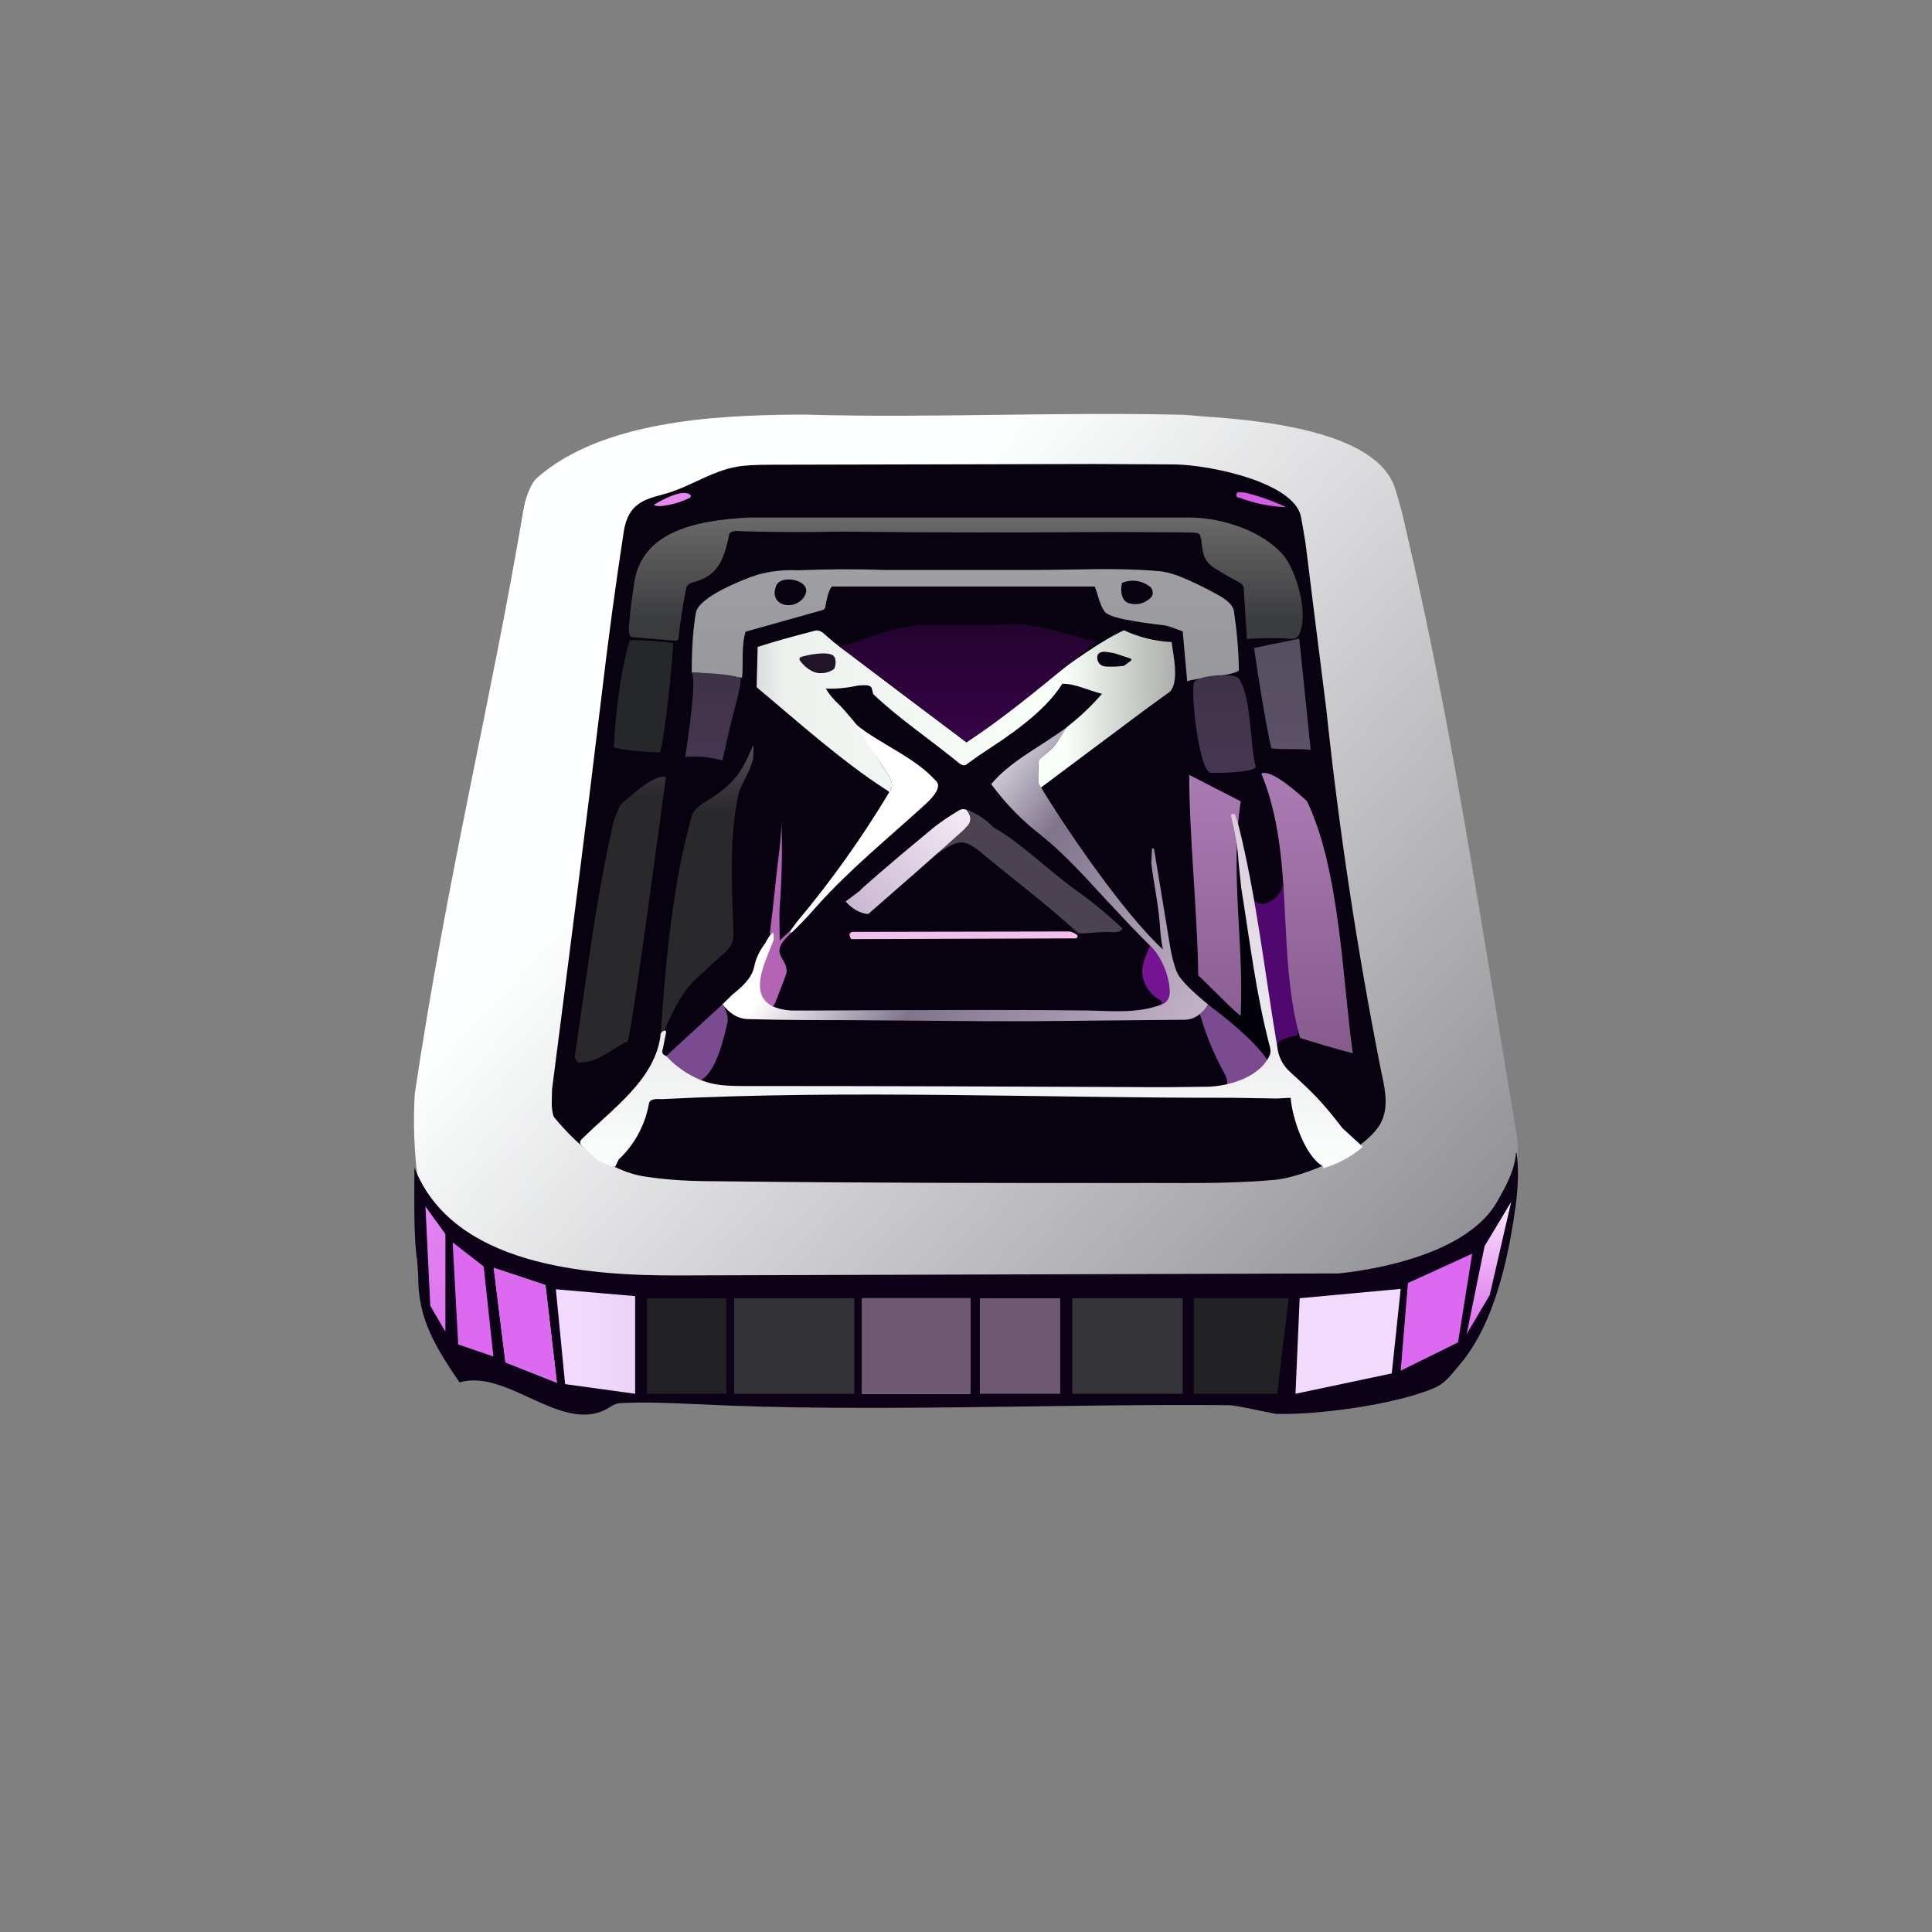 <svg width="24" height="24" viewBox="0 0 24 24" fill="none" xmlns="http://www.w3.org/2000/svg">
<rect x="0" y="0" width="24" height="24" fill="#808080" stroke="none"/>
<path d="M14.627 5.151C14.73 5.151 14.838 5.164 14.949 5.173C15.566 5.216 17.105 5.331 17.332 6.073C17.383 6.236 17.426 6.394 17.46 6.557C18.017 8.914 18.36 11.229 18.845 14.121C18.845 14.173 18.858 14.229 18.858 14.284C18.729 15.639 17.22 15.836 16.157 15.836L12.965 15.857C11.31 15.823 10.65 15.848 8.473 15.857C7.41 15.857 5.636 15.848 5.195 14.687C5.145 14.324 5.131 13.956 5.152 13.59C5.559 10.864 6.103 8.704 6.502 6.334C6.519 6.236 6.549 6.133 6.6 6.034C6.618 5.991 6.652 5.953 6.686 5.923C7.483 5.237 8.859 5.16 9.849 5.151H10.02C11.555 5.194 13.093 5.117 14.627 5.151Z" fill="url(#paint0_linear_99_1561)"/>
<path d="M14.58 5.769L13.595 5.764L9.596 5.773C9.382 5.773 9.236 5.781 9.15 5.799C8.829 5.854 8.555 6.06 8.238 6.141C7.998 6.206 7.805 6.257 7.749 6.6C7.646 7.274 7.554 7.95 7.475 8.627C7.278 10.264 7.068 11.897 6.858 13.53C6.858 13.641 6.84 13.761 6.879 13.873C7.179 14.237 7.406 14.387 7.642 14.498C7.779 14.563 7.903 14.601 8.028 14.618C8.31 14.661 8.598 14.674 8.923 14.674C10.805 14.696 12.313 14.696 14.006 14.696C14.615 14.691 15.223 14.713 15.828 14.657C16.192 14.627 17.01 14.289 17.169 13.916C17.255 13.714 17.195 13.487 17.152 13.281C16.859 11.8 16.633 10.305 16.475 8.803C16.388 8.119 16.303 7.434 16.218 6.75C16.201 6.641 16.182 6.533 16.162 6.424C16.085 5.996 15.039 5.773 14.58 5.769Z" fill="#080210"/>
<path d="M9.909 7.084C10.26 7.071 10.616 7.067 10.972 7.08H12.845C13.35 7.08 13.865 7.05 14.37 7.093C14.456 7.097 14.542 7.119 14.636 7.153C14.799 7.217 14.957 7.294 15.112 7.38C15.206 7.431 15.318 7.5 15.33 7.603C15.365 7.839 15.386 8.079 15.39 8.319C15.39 8.391 14.829 8.421 14.748 8.464L14.692 7.843C14.623 7.821 14.542 7.783 14.477 7.77C14.392 7.757 13.805 7.701 13.727 7.603C13.659 7.517 13.642 7.389 13.599 7.286H10.342C10.295 7.294 10.26 7.496 10.252 7.543C10.249 7.553 10.244 7.562 10.236 7.569C10.229 7.576 10.219 7.58 10.209 7.581L9.262 7.847C9.206 8.031 9.236 8.233 9.219 8.417C9.009 8.417 8.803 8.361 8.593 8.353C8.593 8.079 8.606 7.834 8.645 7.611C8.679 7.414 9.236 7.196 9.408 7.14C9.571 7.095 9.74 7.076 9.909 7.084ZM13.938 7.243C13.916 7.329 13.925 7.47 14.032 7.496C14.13 7.521 14.216 7.496 14.289 7.431C14.332 7.393 14.323 7.346 14.302 7.303C14.253 7.258 14.192 7.229 14.126 7.218C14.061 7.208 13.994 7.216 13.933 7.243H13.938ZM9.639 7.286C9.553 7.513 9.836 7.594 9.973 7.436C10.153 7.217 9.699 7.114 9.639 7.281V7.286Z" fill="url(#paint1_linear_99_1561)"/>
<path d="M13.963 7.83C14.149 7.917 14.35 7.966 14.555 7.976C14.568 8.109 14.67 8.524 14.503 8.614L14.225 8.816L12.918 9.793C12.908 9.776 12.902 9.757 12.9 9.737C12.892 9.651 12.896 9.553 12.905 9.437L13.063 9.304C13.14 9.227 13.183 9.12 13.256 9.03C13.415 8.906 13.56 8.769 13.689 8.619C13.702 8.631 13.706 8.623 13.689 8.619C13.518 8.576 13.35 8.49 13.196 8.494C12.973 8.854 12.519 9.15 12.172 9.377L12.022 9.484C11.979 9.531 11.932 9.497 11.893 9.463C11.546 9.18 11.173 8.931 10.848 8.623L10.83 8.554C10.818 8.494 10.702 8.516 10.659 8.516C10.522 8.546 10.389 8.559 10.26 8.554C10.295 8.619 10.355 8.691 10.44 8.769C10.466 8.794 10.706 9.069 10.753 9.154C10.839 9.321 10.938 9.484 11.045 9.643C11.088 9.716 11.096 9.771 11.045 9.844C11.036 9.827 11.019 9.814 10.993 9.801C10.436 9.441 9.879 8.936 9.399 8.537L9.412 8.036C9.639 7.963 9.862 7.903 10.093 7.843C10.136 7.83 10.17 7.821 10.222 7.86C10.307 7.937 10.393 8.01 10.488 8.074L11.246 8.649L12.009 9.219C12.485 8.863 13.462 8.053 13.963 7.83ZM13.633 8.194C13.62 8.13 13.65 8.096 13.727 8.096L13.839 8.113C13.869 8.121 14.07 8.156 14.053 8.199L14.049 8.207C14.023 8.229 13.98 8.276 13.95 8.276C13.895 8.284 13.822 8.284 13.736 8.276C13.68 8.276 13.646 8.246 13.633 8.194Z" fill="url(#paint2_linear_99_1561)"/>
<path d="M13.727 8.096L13.839 8.113L14.045 8.181C14.049 8.183 14.052 8.186 14.053 8.19C14.055 8.194 14.055 8.199 14.053 8.203L14.049 8.207L13.963 8.271C13.889 8.281 13.815 8.284 13.74 8.28C13.68 8.276 13.646 8.246 13.633 8.194C13.62 8.13 13.65 8.096 13.727 8.096Z" fill="#080210"/>
<path d="M15.579 8.049C15.605 8.254 15.733 9.06 15.793 9.296C15.943 9.317 16.183 9.296 16.282 9.317L16.14 7.933" fill="url(#paint3_linear_99_1561)"/>
<path d="M15.386 8.426C15.335 8.353 14.85 8.387 14.829 8.486C14.795 8.683 14.902 9.596 15.043 9.6C15.099 9.604 15.596 9.6 15.6 9.523C15.527 9.283 15.549 8.644 15.386 8.426Z" fill="url(#paint4_linear_99_1561)"/>
<path d="M8.593 8.357C8.658 8.456 8.542 9.189 8.512 9.403C8.666 9.39 8.82 9.403 8.975 9.446C9.129 8.721 9.202 8.589 9.202 8.421C9.039 8.37 8.799 8.361 8.593 8.353L8.593 8.357Z" fill="url(#paint5_linear_99_1561)"/>
<path d="M10.629 8.996C10.938 9.249 11.366 9.403 11.636 9.711C11.705 9.793 11.55 9.943 11.482 10.003C11.032 10.414 10.565 10.791 10.153 11.25C10.025 11.396 9.918 11.507 9.836 11.584C9.823 11.593 9.81 11.584 9.815 11.567L9.9 11.451C10.323 10.947 10.706 10.409 11.045 9.844C11.096 9.776 11.088 9.716 11.045 9.643C10.905 9.429 10.767 9.215 10.629 9V8.996Z" fill="white"/>
<path d="M9.815 11.567L9.815 11.571C9.815 11.576 9.815 11.58 9.823 11.58H9.836C9.75 11.666 9.656 11.751 9.69 11.854C9.716 11.927 9.776 11.974 9.772 12.077C9.768 12.107 9.643 12.428 9.618 12.484C9.498 12.579 9.442 12.536 9.356 12.227C9.352 12.193 9.378 12.15 9.395 12.12C9.468 11.97 9.549 11.829 9.605 11.691C9.615 11.664 9.618 11.634 9.613 11.606C9.605 11.606 9.575 11.593 9.562 11.606C9.609 11.246 9.639 10.886 9.686 10.526C9.695 10.427 9.708 10.316 9.708 10.217C9.72 10.569 9.712 10.916 9.686 11.267C9.678 11.37 9.686 11.546 9.686 11.683C9.673 11.691 9.686 11.678 9.686 11.683L9.815 11.563L9.815 11.567Z" fill="#B364B4"/>
<path d="M12.33 10.268C12.245 10.178 12.133 10.106 12.005 10.054C12.073 10.14 12.069 10.221 11.992 10.29C11.949 10.329 11.825 10.406 11.705 10.534L11.64 10.607C11.928 10.418 11.975 10.41 12.24 10.633C12.626 10.954 13.025 11.25 13.393 11.593C13.53 11.601 13.676 11.567 13.818 11.58C13.877 11.584 13.92 11.571 13.946 11.537C13.775 11.374 13.595 11.224 13.406 11.087C13.037 10.83 12.72 10.496 12.335 10.273L12.33 10.268Z" fill="#4B4450"/>
<path d="M15.42 11.036L15.485 11.421C15.485 11.494 15.485 11.563 15.498 11.636C15.532 11.846 15.553 12.064 15.583 12.261L15.617 12.381C15.665 12.591 15.72 12.797 15.776 13.003C15.785 13.046 15.785 13.076 15.776 13.101C15.761 13.138 15.739 13.171 15.712 13.2C15.699 13.191 15.695 13.174 15.703 13.149C15.704 13.145 15.705 13.141 15.704 13.137C15.703 13.133 15.701 13.13 15.699 13.127C15.585 13.038 15.477 12.941 15.377 12.836C15.266 12.698 15.142 12.579 15.009 12.48L14.91 12.394C15.026 12.407 15.116 12.39 15.189 12.33L15.197 12.317L15.193 12.3C15.165 12.261 15.13 12.227 15.09 12.201L14.983 12.124C14.86 12.021 14.749 11.903 14.653 11.773C14.632 11.743 14.64 11.73 14.675 11.73C14.683 11.73 14.692 11.734 14.709 11.756C14.889 11.907 15.066 12.061 15.24 12.219C15.292 12.261 15.36 12.283 15.356 12.368C15.355 12.45 15.358 12.532 15.365 12.613L15.377 12.63C15.382 12.634 15.387 12.636 15.393 12.636C15.398 12.636 15.403 12.634 15.408 12.63L15.412 12.617C15.425 12.381 15.416 12.146 15.39 11.914L15.343 11.486C15.33 11.271 15.33 11.057 15.339 10.843C15.339 10.821 15.343 10.813 15.356 10.809C15.365 10.809 15.373 10.813 15.373 10.821L15.42 11.036Z" fill="#030109"/>
<path d="M15.412 9.956C15.279 10.86 15.455 11.717 15.412 12.613C15.412 12.647 14.953 12.176 14.885 12.116C14.876 11.357 14.773 10.376 14.773 9.626L15.416 9.956H15.412Z" fill="url(#paint6_linear_99_1561)"/>
<path d="M11.992 10.286C12.069 10.221 12.073 10.144 12.005 10.059C11.991 10.053 11.976 10.051 11.961 10.051C11.947 10.052 11.932 10.056 11.919 10.063C11.79 10.14 11.666 10.221 11.55 10.32C11.088 10.701 10.612 11.113 10.693 11.057L10.505 11.198C10.569 11.276 10.685 11.353 10.787 11.353C11.195 10.997 11.593 10.65 11.992 10.29L11.992 10.286Z" fill="url(#paint7_linear_99_1561)"/>
<path d="M9.343 9.463C9.309 9.613 9.206 9.729 9.172 9.874C9.052 10.431 9.095 11.053 9.112 11.618C9.112 11.704 9.069 11.777 9.005 11.833C8.906 11.918 8.816 12 8.726 12.09C8.658 12.154 8.482 12.253 8.255 12.797C8.25 12.797 8.242 12.797 8.233 12.806C8.224 12.816 8.216 12.825 8.208 12.836C8.268 11.966 8.353 10.984 8.593 10.136C8.619 10.063 8.688 10.003 8.765 9.96C9.103 9.754 9.215 9.604 9.356 9.253C9.365 9.326 9.36 9.399 9.348 9.467L9.343 9.463Z" fill="url(#paint8_linear_99_1561)"/>
<path d="M15.93 10.98L15.952 11.07C15.995 11.618 16.067 12.167 16.119 12.716C16.123 12.776 16.119 12.827 16.115 12.861C16.042 12.879 15.857 12.904 15.866 12.998L15.57 11.263L15.562 11.151C15.656 11.344 15.947 11.134 15.93 10.98Z" fill="#500770"/>
<path d="M15.669 9.609C16.093 10.641 15.853 11.837 16.149 12.891C16.209 12.917 16.633 13.041 16.805 13.084C16.676 12.171 16.646 10.804 16.235 9.951C16.175 9.9 15.806 9.549 15.669 9.609Z" fill="url(#paint9_linear_99_1561)"/>
<path d="M8.272 9.656C8.229 9.977 7.835 12.921 7.796 12.938C7.608 13.02 7.458 13.178 7.252 13.196C7.175 13.204 7.175 13.204 7.14 13.136V13.127C7.282 12.159 7.402 11.173 7.62 10.213C7.629 10.17 7.663 10.101 7.706 9.999C7.77 9.943 8.139 9.591 8.276 9.656H8.272Z" fill="url(#paint10_linear_99_1561)"/>
<path d="M13.256 9.03L13.175 9.15C13.14 9.206 13.106 9.261 13.063 9.304L12.905 9.441C12.896 9.553 12.892 9.651 12.905 9.737C13.248 10.311 13.989 11.383 14.447 11.794C14.422 11.691 14.418 11.593 14.413 11.559C14.4 11.284 14.336 11.001 14.302 10.727L14.31 10.551V10.543C14.319 10.534 14.332 10.539 14.336 10.547L14.529 11.717C14.546 11.833 14.568 11.918 14.585 11.974C14.602 12.043 14.627 12.103 14.662 12.146C14.73 12.236 14.812 12.309 14.898 12.386L15.009 12.48C14.983 12.523 14.949 12.566 14.906 12.596C14.845 12.647 14.767 12.673 14.688 12.668L12.819 12.686H12.27L10.565 12.673C10.205 12.673 9.78 12.673 9.296 12.66C9.15 12.656 9.052 12.574 8.975 12.476L9.103 12.351C9.21 12.266 9.339 12.154 9.369 12.008C9.39 11.901 9.438 11.807 9.506 11.717C9.51 11.709 9.6 11.533 9.613 11.61C9.618 11.64 9.613 11.67 9.605 11.696C9.468 12.03 9.228 12.51 9.828 12.553H10.183C11.756 12.544 12.875 12.544 13.535 12.553C13.83 12.561 14.135 12.587 14.413 12.484C14.49 12.459 14.529 12.403 14.529 12.326C14.529 12.146 14.426 11.884 14.285 11.747C14.1 11.563 13.92 11.37 13.74 11.177C13.483 10.899 13.235 10.62 12.943 10.384C12.704 10.201 12.492 9.984 12.313 9.741C12.557 9.446 12.956 9.261 13.256 9.03Z" fill="url(#paint11_linear_99_1561)"/>
<path d="M14.285 11.747C14.435 11.889 14.529 12.129 14.529 12.326C14.529 12.403 14.49 12.454 14.413 12.484C14.435 12.459 14.439 12.437 14.422 12.428C14.357 12.397 14.303 12.349 14.262 12.289C14.221 12.23 14.197 12.162 14.19 12.09C14.178 11.983 14.246 11.85 14.285 11.747Z" fill="#761594"/>
<path d="M8.975 12.476C9.005 12.518 9.013 12.531 9 12.523C9.039 12.596 9.048 12.66 9.035 12.711C8.988 12.904 8.902 13.303 8.709 13.418C8.545 13.35 8.397 13.248 8.276 13.118L8.975 12.476ZM15.009 12.48C15.236 12.651 15.596 12.938 15.75 13.178C15.605 13.324 15.502 13.479 15.245 13.479C15.247 13.437 15.24 13.396 15.223 13.358C15.088 13.118 14.981 12.862 14.906 12.596C14.949 12.566 14.983 12.527 15.009 12.48Z" fill="#7A4B90"/>
<path d="M15.386 10.256C15.372 10.208 15.357 10.161 15.339 10.114C15.322 10.114 15.296 10.106 15.292 10.127V10.14C15.343 10.337 15.377 10.526 15.386 10.714L15.42 11.036C15.527 11.696 15.605 12.364 15.776 13.007C15.785 13.041 15.785 13.076 15.776 13.101C15.656 13.384 15.262 13.496 14.988 13.5C14.683 13.504 14.379 13.508 14.075 13.504C12.463 13.496 10.86 13.491 9.249 13.491C9.03 13.491 8.872 13.483 8.709 13.418C8.545 13.35 8.397 13.248 8.276 13.118C8.233 13.101 8.216 13.08 8.233 13.033L8.276 12.819C8.259 12.776 8.225 12.819 8.208 12.836C8.152 13.406 7.603 13.774 7.222 14.156C7.217 14.161 7.213 14.166 7.211 14.172C7.208 14.179 7.207 14.185 7.207 14.192C7.207 14.199 7.208 14.206 7.211 14.212C7.213 14.218 7.217 14.224 7.222 14.229L7.419 14.409C7.488 14.451 7.56 14.481 7.642 14.494L7.685 14.404C7.883 14.219 8.016 13.973 8.062 13.706C8.07 13.663 8.122 13.646 8.216 13.654C10.569 13.534 12.952 13.641 15.305 13.637L15.862 13.646L16.033 13.637C16.05 13.873 16.205 14.361 16.436 14.49C16.445 14.49 16.44 14.503 16.427 14.516C16.62 14.46 16.788 14.37 16.929 14.246L16.676 14.014C16.427 13.688 16.299 13.564 16.016 13.307C15.93 13.226 15.877 13.116 15.866 12.998C15.712 12.094 15.609 11.147 15.386 10.256Z" fill="url(#paint12_linear_99_1561)"/>
<path d="M18.845 14.327C18.84 14.319 18.836 14.319 18.832 14.327C18.81 14.554 18.707 14.734 18.596 14.931C18.258 15.518 17.28 15.75 16.633 15.819L8.422 15.844C7.273 15.848 5.619 15.716 5.148 14.503C5.148 14.781 5.135 15.381 5.182 15.656L5.195 15.844C5.19 16.393 5.418 16.744 5.709 17.173C6.313 16.993 7.012 17.858 7.586 17.473C7.622 17.448 7.663 17.433 7.706 17.43C8.015 17.413 8.34 17.43 8.658 17.443C10.715 17.55 13.26 17.434 15.287 17.456C15.425 17.473 15.557 17.507 15.845 17.563C16.342 17.58 17.315 17.456 17.82 17.241C17.94 17.19 18.017 17.091 18.095 16.997L18.146 16.937C18.575 16.423 18.755 15.574 18.84 14.88C18.858 14.704 18.866 14.503 18.84 14.327H18.845Z" fill="#0C0116"/>
<path d="M8.208 6.287C8.173 6.287 8.143 6.287 8.122 6.27C8.233 6.206 8.465 6.077 8.568 6.141C8.585 6.15 8.585 6.18 8.568 6.184C8.456 6.24 8.336 6.274 8.208 6.287Z" fill="#E788EF"/>
<path d="M15.386 6.18C15.356 6.189 15.343 6.12 15.382 6.116C15.416 6.116 15.45 6.116 15.485 6.124C15.654 6.167 15.819 6.226 15.977 6.3C15.776 6.293 15.578 6.253 15.39 6.18H15.386Z" fill="#D55BE6"/>
<path d="M15.952 6.909C16.102 7.097 16.269 7.637 16.132 7.894C16.115 7.924 16.08 7.937 16.033 7.937C15.862 7.92 15.66 7.929 15.489 7.937L15.45 7.311C15.449 7.297 15.445 7.284 15.438 7.272C15.43 7.26 15.42 7.25 15.408 7.243C15.305 7.187 15.197 7.127 15.095 7.063C14.945 6.973 14.936 6.849 14.923 6.703C14.923 6.681 14.919 6.703 14.915 6.69C14.915 6.651 14.902 6.634 14.885 6.626C14.829 6.609 14.726 6.617 14.666 6.613L13.783 6.609C12.669 6.617 11.559 6.617 10.449 6.604C10.012 6.613 9.579 6.613 9.142 6.596C9.12 6.596 9.065 6.609 9.056 6.639V6.656C8.992 6.934 8.932 7.153 8.61 7.234C8.555 7.251 8.529 7.269 8.52 7.329C8.482 7.517 8.452 7.714 8.43 7.92C8.43 7.946 8.413 7.963 8.388 7.959L7.865 7.916C7.792 7.916 7.813 7.77 7.818 7.731C7.83 7.56 7.856 7.389 7.882 7.217C7.989 6.609 8.628 6.463 9.305 6.429H14.777C15.185 6.429 15.699 6.6 15.952 6.909Z" fill="url(#paint13_linear_99_1561)"/>
<path d="M8.358 7.989C8.229 7.963 7.886 7.946 7.822 7.954C7.698 8.383 7.65 8.841 7.625 9.283C7.719 9.321 8.096 9.347 8.195 9.347C8.255 9.219 8.362 8.156 8.362 7.989H8.358Z" fill="url(#paint14_linear_99_1561)"/>
<path d="M10.35 8.143C10.363 8.156 10.376 8.173 10.376 8.19C10.385 8.229 10.38 8.263 10.367 8.301L10.35 8.319C10.307 8.344 10.265 8.361 10.213 8.361C10.165 8.366 10.118 8.355 10.076 8.331C10.02 8.3 9.972 8.256 9.935 8.203C9.933 8.199 9.931 8.195 9.931 8.19C9.931 8.186 9.932 8.181 9.933 8.177C9.935 8.173 9.937 8.17 9.941 8.167C9.944 8.164 9.948 8.161 9.952 8.16C10.042 8.134 10.269 8.087 10.35 8.143Z" fill="#211427"/>
<path d="M13.616 7.976C13.248 7.886 12.883 7.727 12.502 7.757C12.15 7.783 11.795 7.761 11.447 7.766C11.053 7.77 10.633 8.014 10.415 8.023L12.005 9.223C12.575 8.85 13.085 8.4 13.616 7.976Z" fill="url(#paint15_linear_99_1561)"/>
<path d="M13.286 11.571C13.32 11.576 13.35 11.593 13.38 11.614C13.393 11.627 13.385 11.653 13.363 11.657L10.578 11.666C10.565 11.666 10.547 11.61 10.556 11.597C10.565 11.584 10.578 11.576 10.599 11.576L13.286 11.571Z" fill="#F2BFED"/>
<path d="M8.036 16.127H9.022V17.314H8.036V16.127Z" fill="#202025"/>
<path d="M9.12 16.127H10.612V17.314H9.12V16.127Z" fill="#333237"/>
<path d="M10.71 16.127H12.052V17.314H10.71V16.127Z" fill="#D9D9D9"/>
<path d="M10.71 16.127H12.052V17.314H10.71V16.127Z" fill="url(#paint16_linear_99_1561)"/>
<path d="M13.17 16.127H12.172V17.314H13.17V16.127Z" fill="url(#paint17_linear_99_1561)"/>
<path d="M13.32 16.127H14.692V17.314H13.32V16.127Z" fill="#353438"/>
<path d="M14.829 16.127H16.008L15.866 17.314H14.829V16.127Z" fill="#222224"/>
<path d="M16.145 16.127L17.4 16.011L17.289 17.061L16.093 17.314L16.145 16.127Z" fill="url(#paint18_linear_99_1561)"/>
<path d="M17.49 15.938L18.288 15.574L18.112 16.676L17.4 17.027L17.49 15.938Z" fill="url(#paint19_linear_99_1561)"/>
<path d="M7.89 16.101L6.905 16.016L7.02 17.194L7.89 17.314V16.101Z" fill="url(#paint20_linear_99_1561)"/>
<path d="M6.776 15.964L6.133 15.75L6.279 16.924L6.918 17.177L6.776 15.964Z" fill="#D9D9D9"/>
<path d="M6.776 15.964L6.133 15.75L6.279 16.924L6.918 17.177L6.776 15.964Z" fill="url(#paint21_linear_99_1561)"/>
<path d="M6.009 15.733L5.623 15.433L5.692 16.701L6.129 16.851L6.009 15.737V15.733Z" fill="url(#paint22_linear_99_1561)"/>
<path d="M5.533 15.33L5.285 14.987L5.345 16.221L5.533 16.543V15.33Z" fill="url(#paint23_linear_99_1561)"/>
<path d="M18.442 15.48L18.772 14.931L18.506 16.088L18.219 16.573L18.442 15.48Z" fill="url(#paint24_linear_99_1561)"/>
<defs>
<linearGradient id="paint0_linear_99_1561" x1="8.156" y1="5.491" x2="19.282" y2="15.719" gradientUnits="userSpaceOnUse">
<stop offset="0.2" stop-color="#FEFFFF"/>
<stop offset="1" stop-color="#89888D"/>
</linearGradient>
<linearGradient id="paint1_linear_99_1561" x1="12" y1="5.157" x2="12" y2="17.573" gradientUnits="userSpaceOnUse">
<stop stop-color="#A7A6AC"/>
<stop offset="1" stop-color="#6D7371"/>
</linearGradient>
<linearGradient id="paint2_linear_99_1561" x1="5.448" y1="8.448" x2="18.858" y2="8.4" gradientUnits="userSpaceOnUse">
<stop offset="0.17" stop-color="#80788B"/>
<stop offset="0.32" stop-color="#EDF1EE"/>
<stop offset="0.58" stop-color="#F9FFF9"/>
<stop offset="0.78" stop-color="#626260"/>
</linearGradient>
<linearGradient id="paint3_linear_99_1561" x1="12" y1="5.142" x2="12" y2="17.573" gradientUnits="userSpaceOnUse">
<stop stop-color="#48494F"/>
<stop offset="1" stop-color="#84619A"/>
</linearGradient>
<linearGradient id="paint4_linear_99_1561" x1="11.981" y1="5.147" x2="11.981" y2="17.605" gradientUnits="userSpaceOnUse">
<stop stop-color="#26272A"/>
<stop offset="1" stop-color="#82529C"/>
</linearGradient>
<linearGradient id="paint5_linear_99_1561" x1="12.043" y1="5.142" x2="12.043" y2="17.573" gradientUnits="userSpaceOnUse">
<stop stop-color="#26272A"/>
<stop offset="1" stop-color="#82529C"/>
</linearGradient>
<linearGradient id="paint6_linear_99_1561" x1="11.972" y1="5.142" x2="11.972" y2="17.583" gradientUnits="userSpaceOnUse">
<stop stop-color="#D8A6E4"/>
<stop offset="1" stop-color="#59305D"/>
</linearGradient>
<linearGradient id="paint7_linear_99_1561" x1="17.784" y1="5.131" x2="4.247" y2="16.558" gradientUnits="userSpaceOnUse">
<stop offset="0.41" stop-color="#FBF5FA"/>
<stop offset="0.87" stop-color="#451066"/>
</linearGradient>
<linearGradient id="paint8_linear_99_1561" x1="7.131" y1="4.89" x2="7.543" y2="17.714" gradientUnits="userSpaceOnUse">
<stop offset="0.11" stop-color="#EDCFF5"/>
<stop offset="0.41" stop-color="#29282B"/>
</linearGradient>
<linearGradient id="paint9_linear_99_1561" x1="12.026" y1="5.152" x2="12.026" y2="17.573" gradientUnits="userSpaceOnUse">
<stop stop-color="#D8A6E4"/>
<stop offset="1" stop-color="#59305D"/>
</linearGradient>
<linearGradient id="paint10_linear_99_1561" x1="16.839" y1="4.915" x2="16.426" y2="17.718" gradientUnits="userSpaceOnUse">
<stop offset="0.11" stop-color="#EDCFF5"/>
<stop offset="0.41" stop-color="#29282B"/>
</linearGradient>
<linearGradient id="paint11_linear_99_1561" x1="13.003" y1="6.774" x2="19.294" y2="11.677" gradientUnits="userSpaceOnUse">
<stop offset="0.08" stop-color="white"/>
<stop offset="0.28" stop-color="#80748D"/>
<stop offset="0.93" stop-color="#FAE7F9"/>
</linearGradient>
<linearGradient id="paint12_linear_99_1561" x1="11.996" y1="5.135" x2="11.996" y2="17.573" gradientUnits="userSpaceOnUse">
<stop stop-color="#B594B5"/>
<stop offset="0.75" stop-color="#F9FEFB"/>
<stop offset="0.84" stop-color="#97729E"/>
</linearGradient>
<linearGradient id="paint13_linear_99_1561" x1="11.999" y1="4.794" x2="11.999" y2="17.568" gradientUnits="userSpaceOnUse">
<stop stop-color="#A7A3A0"/>
<stop offset="0.23" stop-color="#3A3B3D"/>
</linearGradient>
<linearGradient id="paint14_linear_99_1561" x1="12" y1="11.348" x2="13.89" y2="18.828" gradientUnits="userSpaceOnUse">
<stop stop-color="#26272A"/>
<stop offset="1" stop-color="#82529C"/>
</linearGradient>
<linearGradient id="paint15_linear_99_1561" x1="11.991" y1="5.138" x2="11.991" y2="17.609" gradientUnits="userSpaceOnUse">
<stop stop-color="#020107"/>
<stop offset="0.63" stop-color="#670680"/>
</linearGradient>
<linearGradient id="paint16_linear_99_1561" x1="16.886" y1="11.335" x2="5.143" y2="11.335" gradientUnits="userSpaceOnUse">
<stop stop-color="#F2D9FD"/>
<stop offset="0.26" stop-color="#6F5874"/>
</linearGradient>
<linearGradient id="paint17_linear_99_1561" x1="7.085" y1="11.335" x2="18.858" y2="11.335" gradientUnits="userSpaceOnUse">
<stop stop-color="#F2D9FD"/>
<stop offset="0.26" stop-color="#6F5874"/>
</linearGradient>
<linearGradient id="paint18_linear_99_1561" x1="16.879" y1="11.358" x2="5.143" y2="11.358" gradientUnits="userSpaceOnUse">
<stop offset="0.09" stop-color="#F2D9FD"/>
<stop offset="0.6" stop-color="#A27DAA"/>
</linearGradient>
<linearGradient id="paint19_linear_99_1561" x1="12.033" y1="5.142" x2="12.033" y2="17.573" gradientUnits="userSpaceOnUse">
<stop stop-color="#FBEBFA"/>
<stop offset="0.48" stop-color="#DC69EF"/>
</linearGradient>
<linearGradient id="paint20_linear_99_1561" x1="7.17" y1="11.378" x2="18.858" y2="11.378" gradientUnits="userSpaceOnUse">
<stop stop-color="#F2D9FD"/>
<stop offset="0.81" stop-color="#A27DAA"/>
</linearGradient>
<linearGradient id="paint21_linear_99_1561" x1="12.037" y1="5.105" x2="12.037" y2="17.573" gradientUnits="userSpaceOnUse">
<stop stop-color="#FBEBFA"/>
<stop offset="0.48" stop-color="#DC69EF"/>
</linearGradient>
<linearGradient id="paint22_linear_99_1561" x1="12" y1="5.105" x2="12" y2="17.573" gradientUnits="userSpaceOnUse">
<stop stop-color="#FBEBFA"/>
<stop offset="0.71" stop-color="#DC69EF"/>
</linearGradient>
<linearGradient id="paint23_linear_99_1561" x1="12" y1="5.142" x2="12" y2="17.573" gradientUnits="userSpaceOnUse">
<stop stop-color="#FBEBFA"/>
<stop offset="1" stop-color="#DC69EF"/>
</linearGradient>
<linearGradient id="paint24_linear_99_1561" x1="18.494" y1="14.931" x2="18.494" y2="16.573" gradientUnits="userSpaceOnUse">
<stop stop-color="#FBEBFA"/>
<stop offset="1" stop-color="#DC69EF"/>
</linearGradient>
</defs>
</svg>
